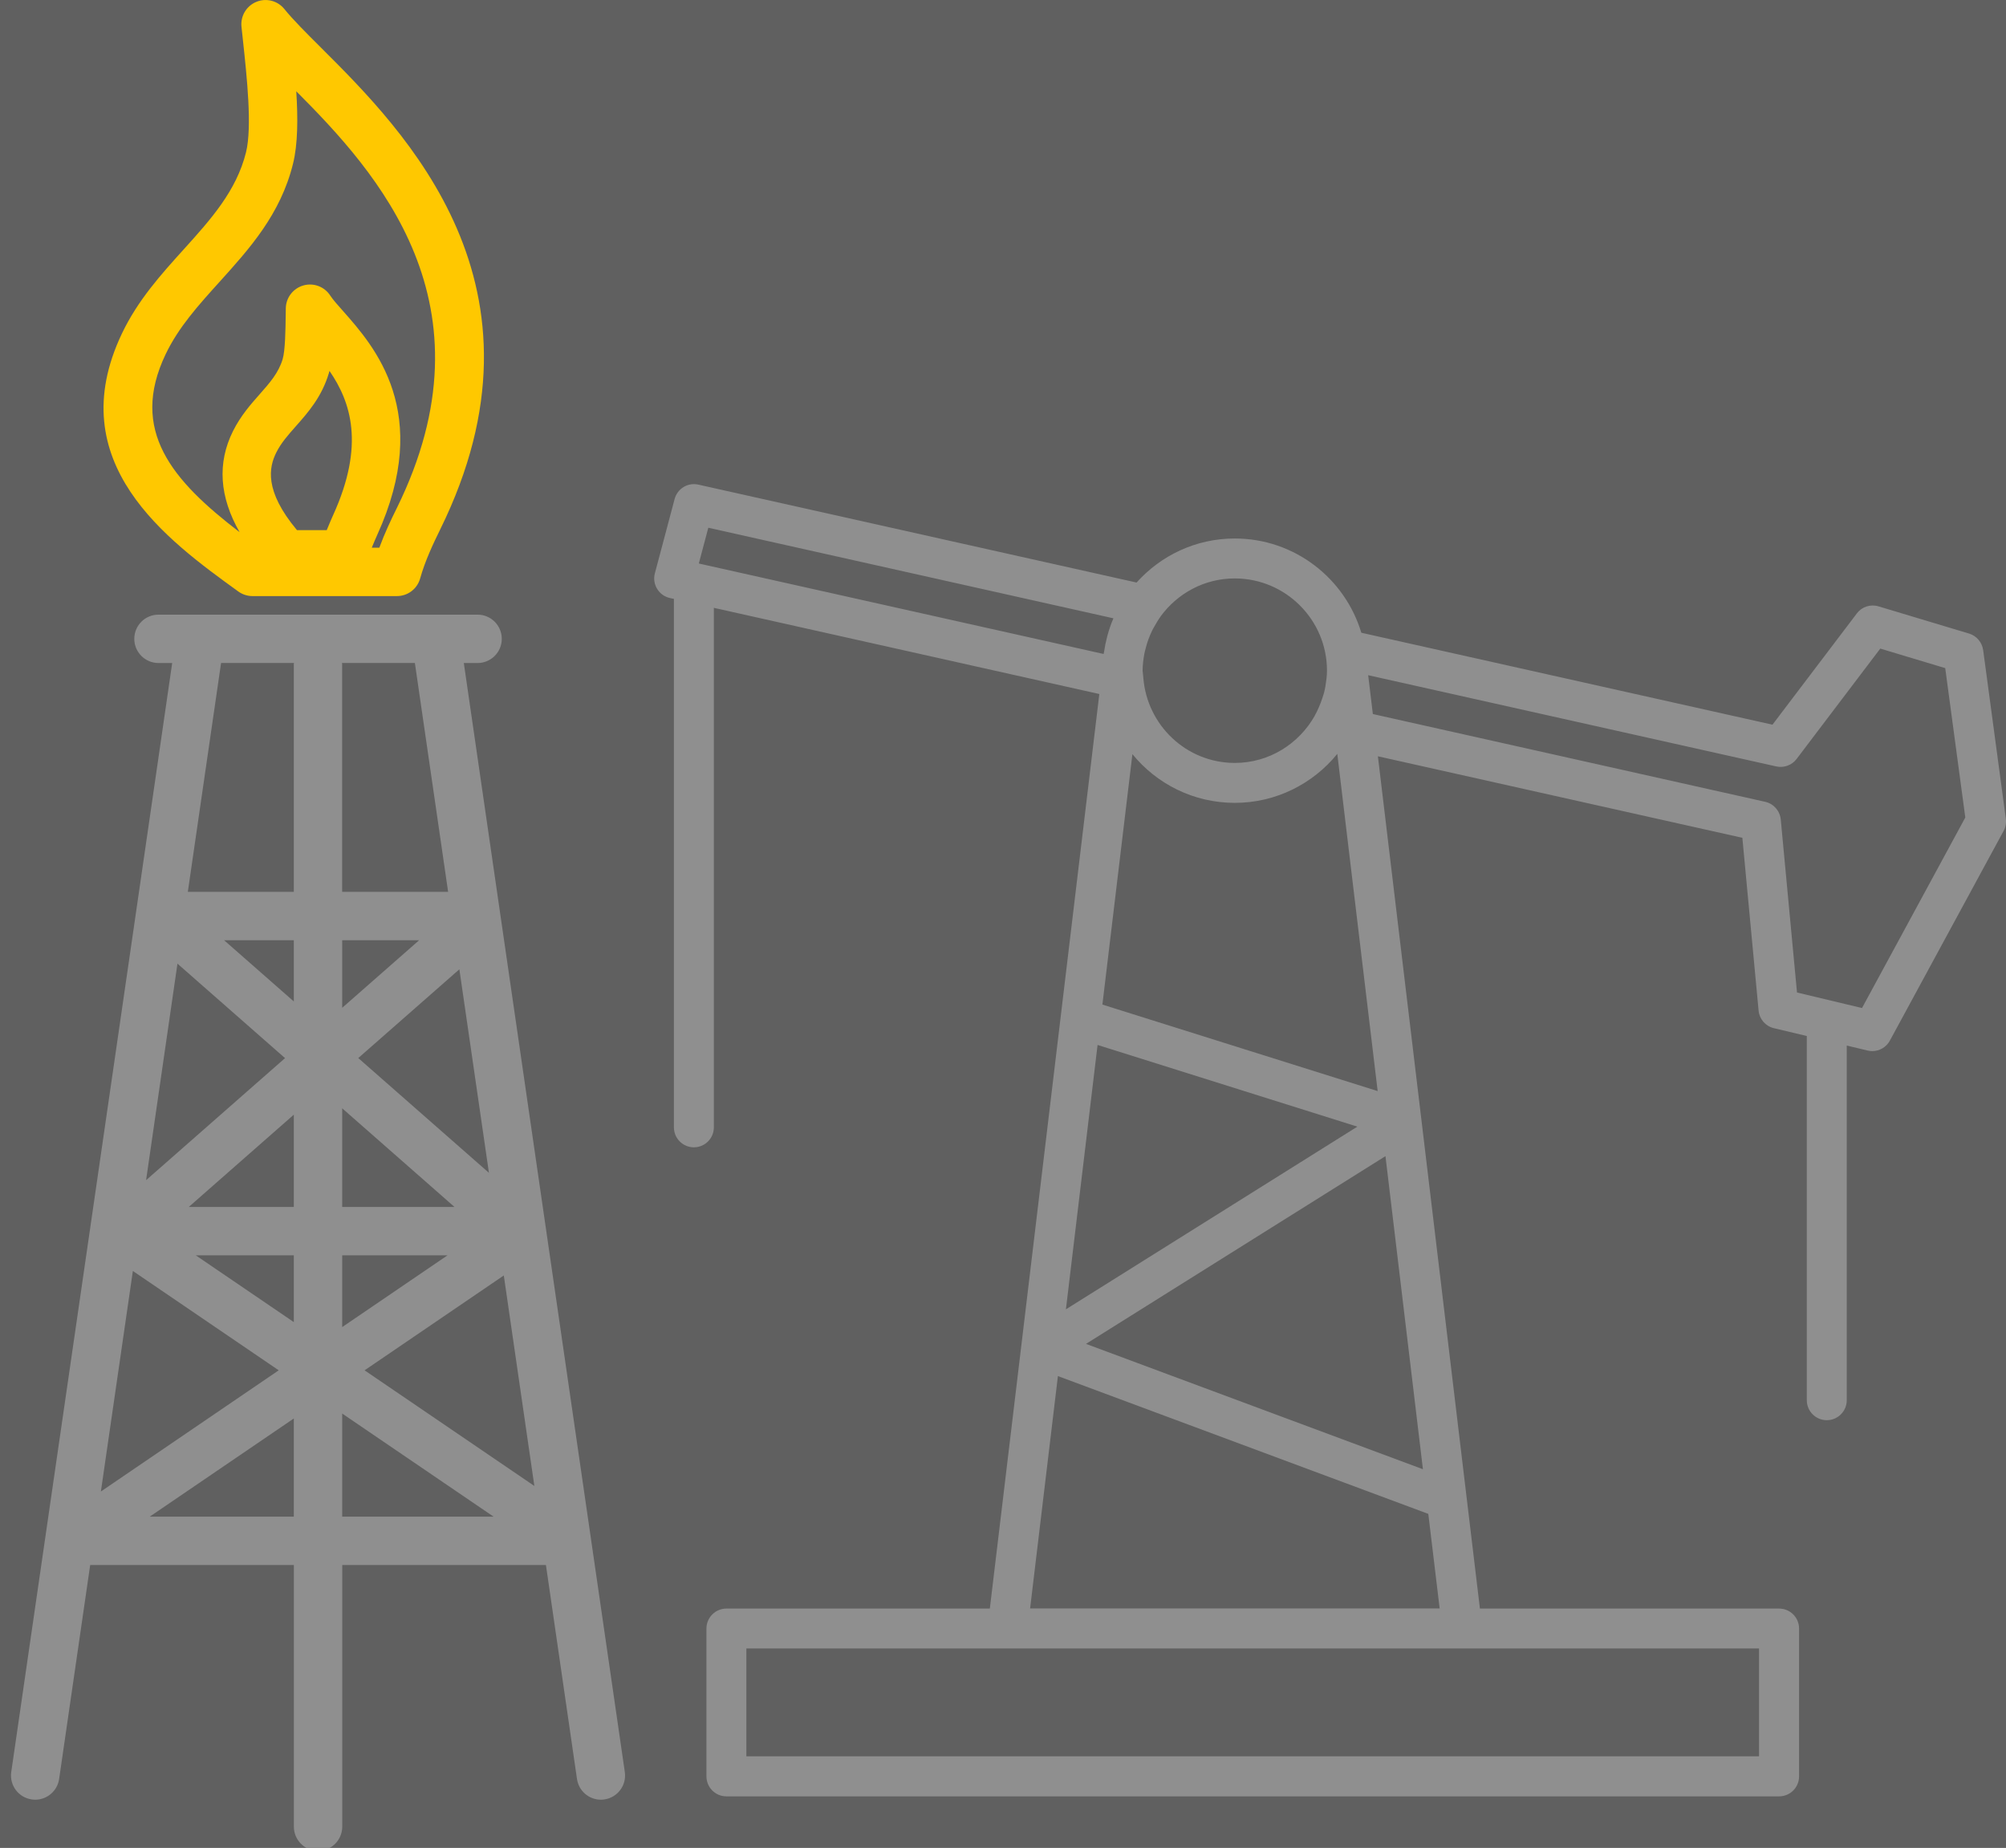 <?xml version="1.0" encoding="UTF-8"?>
<svg id="Layer_1" data-name="Layer 1" xmlns="http://www.w3.org/2000/svg" viewBox="0 0 365.68 336.85">
  <defs>
    <style>
      .cls-1 {
        fill: #ffc800;
      }

      .cls-2 {
        fill: #8f8f8f;
      }

      .cls-3 {
        fill: #606060;
        stroke: #494949;
        stroke-miterlimit: 10;
        stroke-width: 2px;
      }
    </style>
  </defs>
  <rect class="cls-3" x="-4926.22" y="-6874.57" width="16383" height="16383"/>
  <g>
    <path class="cls-2" d="M358.95,115.49l-16.51-4.96c-1.46-.44-3.04,.07-3.95,1.29l-15.38,20.28-74.95-16.76c-2.98-9.93-12.19-17.18-23.07-17.18-7.11,0-13.49,3.11-17.9,8.03l-79.89-17.85c-1.91-.43-3.81,.73-4.32,2.62l-3.6,13.55c-.26,.96-.11,1.98,.41,2.83,.51,.85,1.35,1.45,2.32,1.67l.74,.16v96.33c0,2.01,1.63,3.64,3.64,3.64s3.64-1.63,3.64-3.64V110.8l70.27,15.71-19.96,166.71h-48.02c-2.01,0-3.64,1.63-3.64,3.64v26.95c0,2.01,1.63,3.64,3.64,3.64h191.9c2.01,0,3.64-1.63,3.64-3.64v-26.95c0-2.01-1.63-3.64-3.64-3.64h-54.54l-18.6-155.36,66.44,14.86,2.96,31.5c.15,1.55,1.26,2.84,2.78,3.2l6.01,1.43v66.39c0,2.01,1.63,3.64,3.64,3.64s3.64-1.63,3.64-3.64v-64.65l3.81,.91c.28,.07,.57,.1,.85,.1,1.31,0,2.55-.71,3.2-1.91l20.73-38.22c.37-.68,.51-1.46,.41-2.22l-4.13-30.73c-.2-1.44-1.2-2.61-2.57-3.03Zm-158.87,74.99l47.36,14.89-53.13,33.3,5.77-48.19Zm52.48,20.27l6.83,57.07-61.42-22.85,54.59-34.22Zm-51.6-27.63l5.47-45.65c4.42,5.42,11.14,8.88,18.66,8.88s14.28-3.49,18.69-8.93l7.36,61.47-50.18-15.77Zm24.13-77.68c9.27,0,16.81,7.54,16.81,16.81,0,.96-.13,1.89-.28,2.81-.07,.37-.13,.75-.23,1.12-.09,.37-.23,.72-.34,1.09-.36,1.08-.8,2.15-1.38,3.19v.02c-2.89,5.1-8.3,8.59-14.57,8.59-8.83,0-16.01-6.87-16.68-15.53v-.03c-.02-.29-.05-.58-.13-1.25,0-1.03,.13-2.02,.3-3,.08-.42,.19-.83,.3-1.24,.13-.5,.28-.99,.46-1.47,.2-.54,.42-1.08,.68-1.61,.11-.24,.25-.46,.38-.69,.35-.63,.72-1.26,1.15-1.86,.01,0,0-.02,.01-.03,3.06-4.18,7.96-6.92,13.52-6.92Zm-95.97-9.24l73.85,16.51c-.43,.99-.78,2.02-1.07,3.07-.03,.11-.06,.23-.09,.35-.23,.87-.41,1.75-.54,2.65-.02,.14-.07,.28-.09,.43l-73.79-16.49,1.73-6.52Zm191.55,223.95H136.06v-19.66h184.6v19.66h0Zm-132.89-26.95l5.07-42.36,67.52,25.12,2.07,17.24h-74.66Zm151.65-109.45l-11.85-2.83-2.96-31.54c-.15-1.57-1.29-2.87-2.83-3.22l-71.53-16-.85-7.08,74.39,16.63c1.39,.31,2.84-.22,3.7-1.35l15.26-20.13,11.84,3.56,3.66,27.23-18.83,34.73Z"/>
    <path class="cls-1" d="M58.51,8.68c-2.76-2.75-5.14-5.13-6.67-7.03-1.22-1.52-3.31-2.06-5.11-1.31-1.81,.74-2.91,2.59-2.71,4.53l.26,2.42c.72,6.69,1.71,15.84,.57,20.46-1.75,7.06-6.42,12.24-11.37,17.72-4.11,4.55-8.36,9.25-11.25,15.32-11.24,23.58,8.29,37.69,21.21,47.03,.75,.54,1.66,.84,2.58,.84h26.33c1.98,0,3.71-1.31,4.24-3.22,.9-3.21,2.36-6.29,3.65-8.92,21.86-44.39-6.5-72.65-21.73-87.84Zm2.23,85.19c-.27,.59-.72,1.65-1.18,2.77h-5.42c-6.05-7.23-5.09-11.5-3.78-14.14,.87-1.75,2.13-3.17,3.58-4.81,2.2-2.49,4.7-5.3,6.01-9.67,.04-.13,.08-.27,.11-.41,3.9,5.66,6.49,13.48,.68,26.26Zm11.59-1.24c-1.06,2.14-2.21,4.56-3.18,7.21h-1.38c.37-.91,.75-1.78,.99-2.32,10.15-22.32-.51-34.37-6.23-40.83-.95-1.08-1.8-2-2.34-2.83-1.06-1.62-3.04-2.36-4.91-1.82-1.86,.54-3.15,2.23-3.18,4.16l-.02,1.29c-.03,2.55-.08,6.4-.56,8-.76,2.5-2.34,4.29-4.17,6.36-1.63,1.84-3.48,3.94-4.87,6.72-2.91,5.83-2.48,12.01,1.2,18.44-12.31-9.43-20.13-18.52-13.49-32.43,2.34-4.91,5.98-8.94,9.83-13.2,5.46-6.05,11.11-12.3,13.39-21.51,.9-3.61,.91-8.31,.6-13.23,14.71,14.75,36.66,38.75,18.32,75.99Z"/>
    <path class="cls-2" d="M113.9,323.02l-29.35-202.16h2.51c2.43,0,4.41-1.97,4.41-4.41s-1.98-4.41-4.41-4.41H28.89c-2.43,0-4.41,1.97-4.41,4.41s1.98,4.41,4.41,4.41h2.5L2.05,323.02c-.35,2.41,1.32,4.65,3.73,4.99,.22,.03,.43,.05,.64,.05,2.15,0,4.04-1.58,4.36-3.78l5.66-39H53.57v47.7c0,2.43,1.98,4.41,4.41,4.41s4.41-1.98,4.41-4.41v-47.7h37.13l5.66,39c.32,2.2,2.2,3.78,4.36,3.78,.21,0,.42-.02,.64-.05,2.4-.35,4.07-2.58,3.72-4.99ZM32.35,175.66l19.61,17.22-25.33,22.25,5.72-39.47Zm-8.13,56.02l26.59,18.11-32.42,22.09,5.83-40.2Zm29.34,44.78H27.3l26.26-17.89v17.89Zm0-35.46l-17.87-12.17h17.87v12.17Zm0-20.99h-19.15l19.15-16.82v16.82Zm0-37.46l-12.71-11.16h12.71v11.16Zm0-61.53v41.55h-19.32l6.06-41.72h13.3c-.01,.06-.04,.11-.04,.17Zm35.57,92.77l-23.82-20.92,18.43-16.18,5.39,37.1Zm-26.75,6.22v-17.98l20.47,17.98h-20.47Zm19.2,8.82l-19.2,13.08v-13.08h19.2Zm-19.2-45.12v-12.32h14.03l-14.03,12.32Zm-.04-62.86h13.29l6.06,41.72h-19.32v-41.55c.01-.06-.02-.11-.03-.17Zm.04,155.61v-18.79l27.59,18.79h-27.59Zm4.08-26.67l25.38-17.29,5.57,38.37-30.95-21.08Z"/>
  </g>
</svg>
